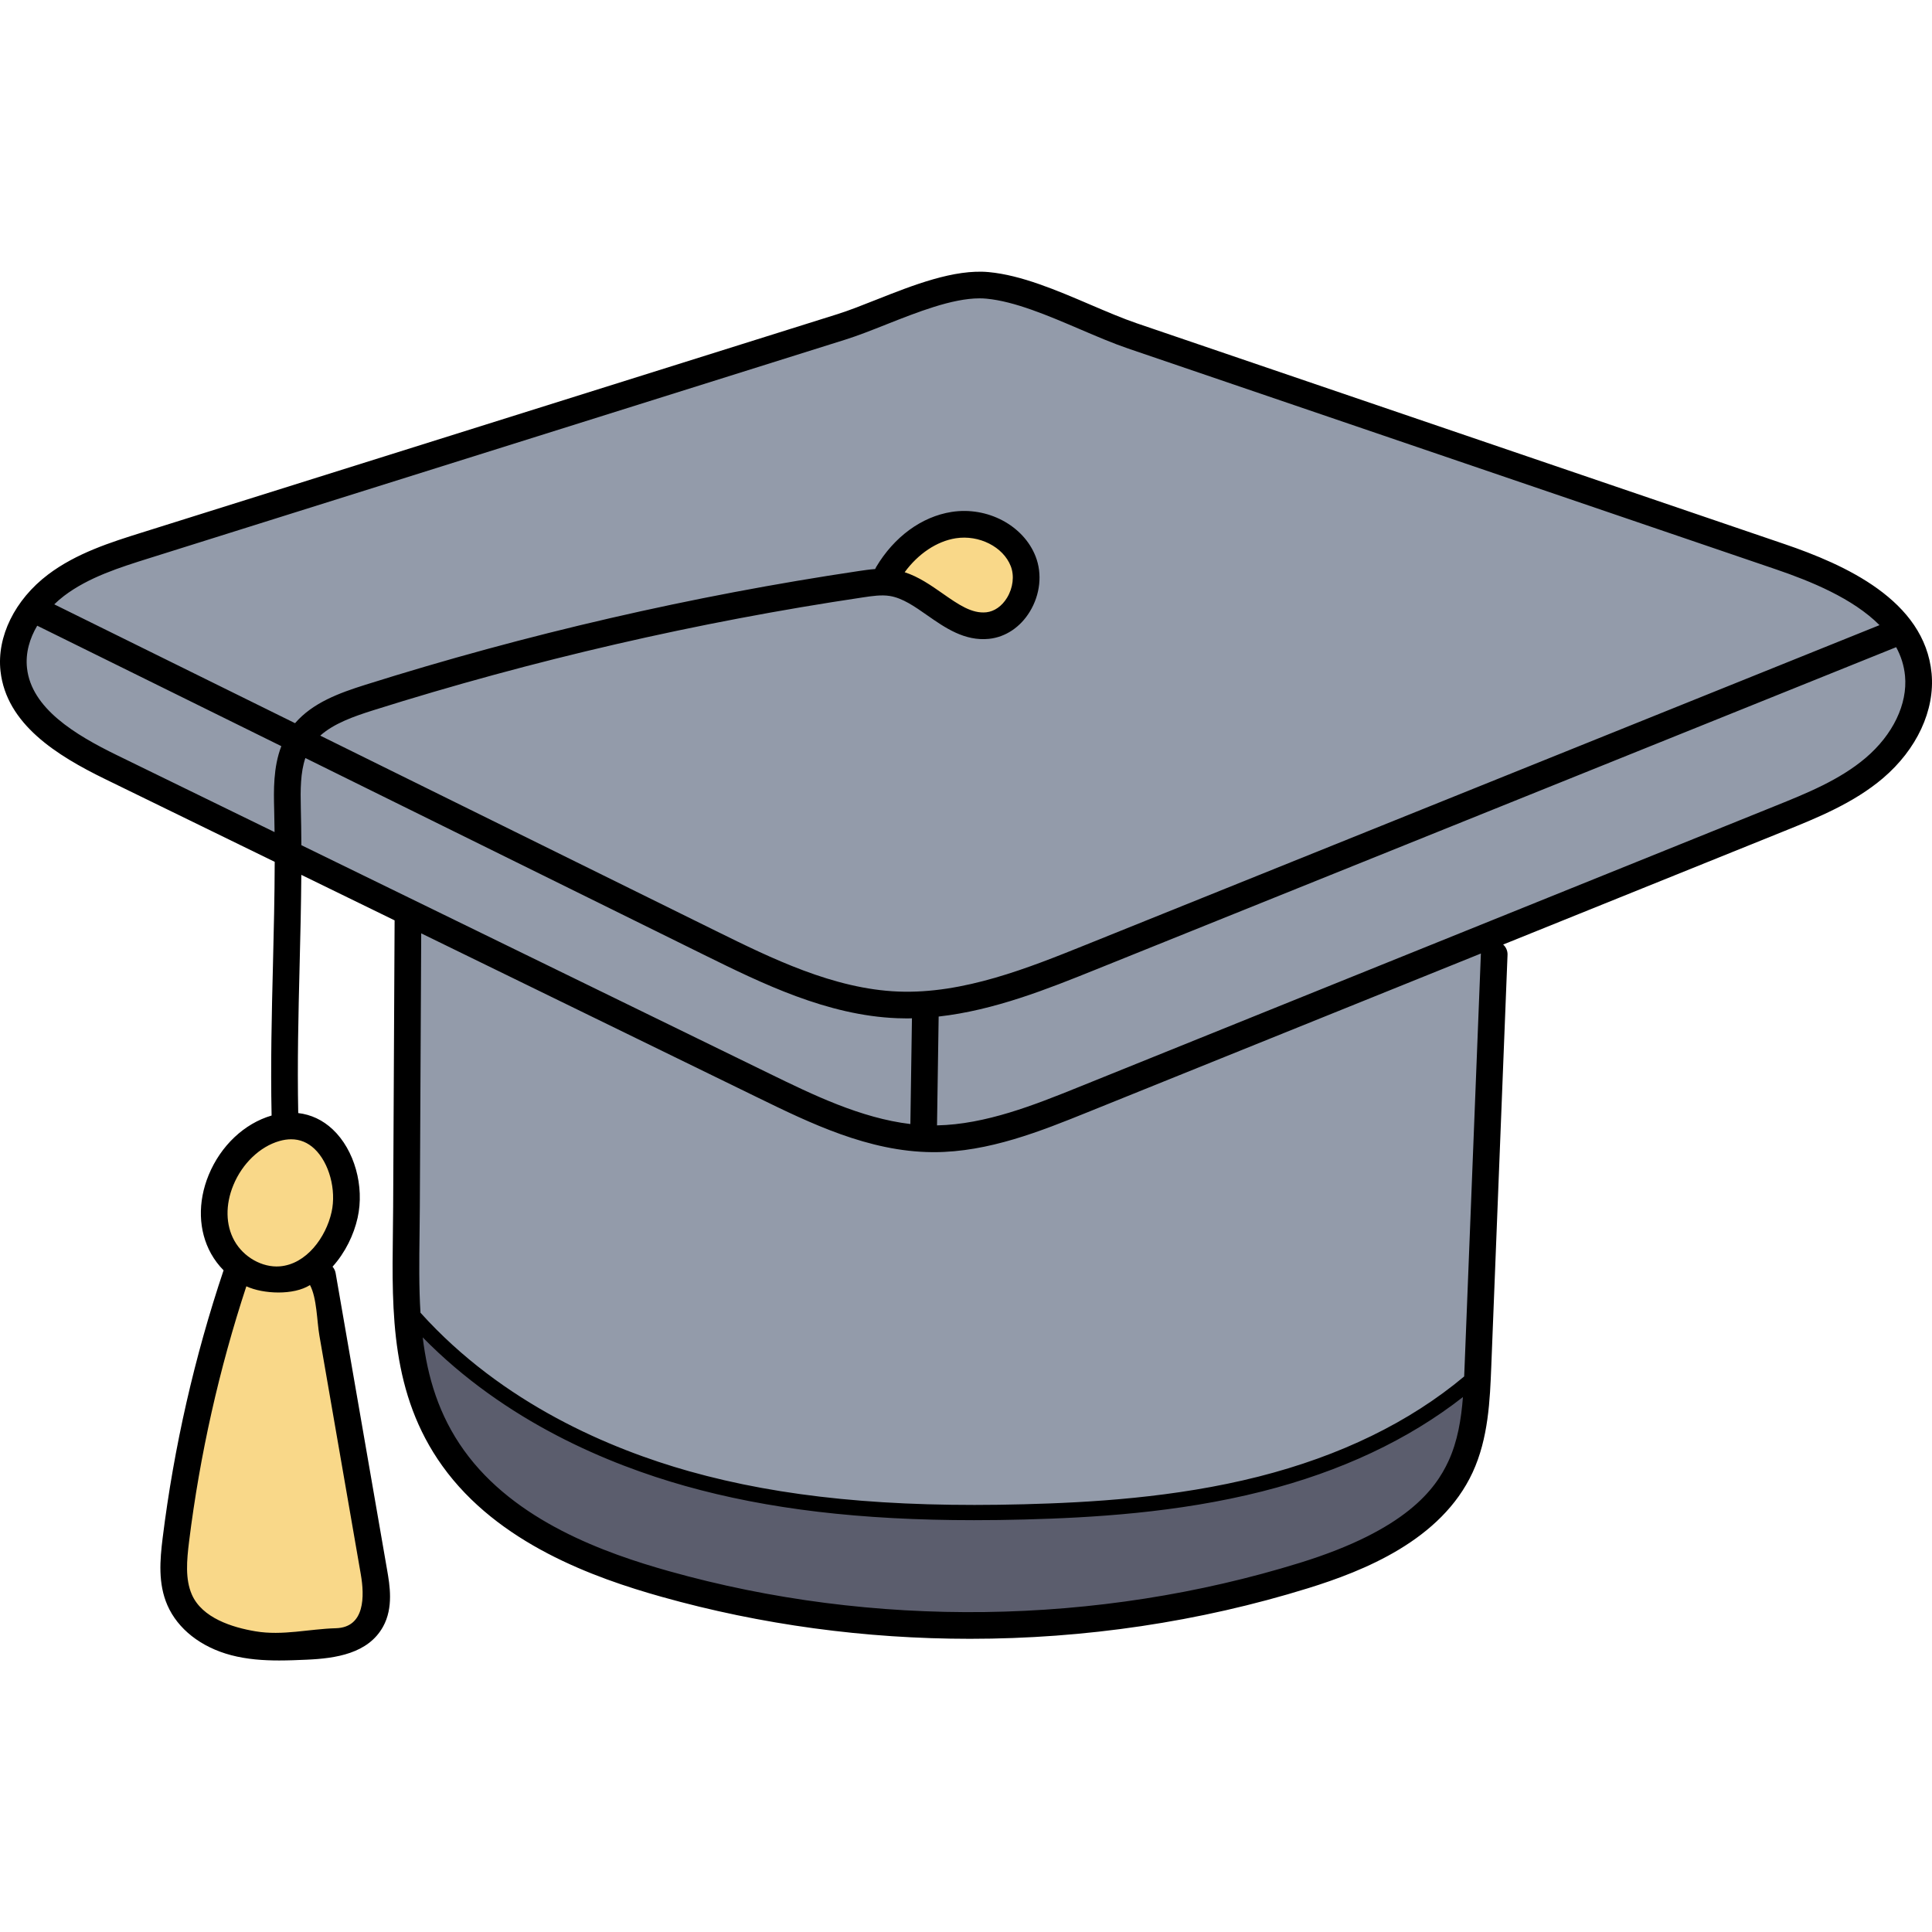 <?xml version="1.0" encoding="UTF-8"?> <svg xmlns="http://www.w3.org/2000/svg" height="512pt" viewBox="0 -72 512 512" width="512pt"> <g id="surface1"> <path d="M 333.754 320.332 C 311.457 325.98 288.73 327.227 271.422 327.684 C 266.91 327.801 262.438 327.859 258.129 327.859 C 228.164 327.859 204.09 325.012 182.363 318.895 C 163.227 313.512 135.859 302.453 114.164 280.32 L 107.98 274.016 L 109.043 282.781 C 110.566 295.359 114.219 305.316 120.535 314.117 C 134.574 333.691 159.164 342.398 176.438 347.246 C 202.371 354.535 229.496 358.23 257.059 358.23 C 287.402 358.23 317.137 353.781 345.438 345.004 C 374.66 335.949 382.902 324.406 386.562 316.512 C 389.445 310.281 390.285 303.598 390.691 298.469 L 391.23 291.66 L 385.852 295.867 C 371.715 306.926 354.188 315.156 333.754 320.332 Z M 333.754 320.332 " style=" stroke:none;fill-rule:nonzero;fill:rgb(35.686%,36.471%,42.745%);fill-opacity:1;"></path> <path d="M 505.137 98.078 L 503.859 95.73 L 289.328 182.137 C 276.926 187.137 262.863 192.801 248.414 194.418 L 245.789 194.715 L 245.273 229.305 L 248.379 229.238 C 261.98 228.965 275.656 223.441 286.641 219.004 L 471.539 144.391 C 480.18 140.898 489.117 137.289 496.34 131.148 C 504.332 124.371 508.629 115.285 507.836 106.84 C 507.551 103.797 506.641 100.852 505.137 98.078 Z M 505.137 98.078 " style=" stroke:none;fill-rule:nonzero;fill:rgb(57.647%,60.784%,66.667%);fill-opacity:1;"></path> <path d="M 76.859 122.34 L 78.941 123.367 L 80.461 121.609 C 84.656 116.75 91.258 114.371 97.66 112.352 C 140.16 98.965 184.074 88.848 228.184 82.277 C 229.316 82.105 230.723 81.895 232.148 81.793 L 234.074 81.59 L 234.758 79.816 C 239.086 72.547 245.602 67.742 252.637 66.633 C 253.586 66.484 254.555 66.41 255.52 66.41 C 262.695 66.41 269.332 70.586 271.656 76.57 C 273.117 80.32 272.625 84.793 270.336 88.543 C 268.324 91.852 265.219 93.957 261.816 94.316 C 261.398 94.359 260.977 94.383 260.559 94.383 C 255.727 94.383 251.543 91.457 247.5 88.633 C 243.98 86.168 240.336 83.617 236.23 82.965 C 235.48 82.852 234.703 82.793 233.848 82.793 C 231.953 82.793 230.035 83.078 228.34 83.332 C 184.355 89.875 140.496 99.984 97.98 113.379 C 92.816 115.004 86.965 117.043 82.867 120.715 L 79.566 123.676 L 111.004 139.199 C 136.52 151.805 162.129 164.453 188.434 177.418 C 203.309 184.758 220.172 193.07 237.953 193.77 C 238.781 193.801 239.609 193.816 240.438 193.816 C 257.52 193.816 274.207 187.082 288.934 181.145 L 503.41 94.762 L 500.219 91.555 C 492.465 83.754 480.176 78.965 471.609 76.039 L 299.953 17.531 C 295.883 16.141 291.398 14.215 287.414 12.5 C 278.688 8.773 269.66 4.918 261.695 4.168 C 261.07 4.102 260.379 4.07 259.59 4.07 C 251.707 4.07 242.125 7.875 233.676 11.23 L 233.52 11.293 C 229.809 12.762 226.305 14.145 223.16 15.129 L 38.773 73.027 C 30.586 75.598 22.117 78.254 15.16 83.531 C 14.18 84.273 13.215 85.105 12.285 86.016 L 9.25 88.977 L 13.055 90.852 C 34.672 101.512 55.832 111.953 76.859 122.34 Z M 76.859 122.34 " style=" stroke:none;fill-rule:nonzero;fill:rgb(57.647%,60.784%,66.667%);fill-opacity:1;"></path> <path d="M 247.469 230.332 L 247.055 230.332 C 230.867 230.207 215.637 222.77 202.195 216.203 L 108.656 170.551 L 108.262 247.957 C 108.25 250.289 108.219 252.621 108.191 254.934 L 108.188 255.035 C 108.098 262.312 108.012 269.188 108.438 276.066 L 108.5 277.113 L 109.199 277.891 C 131.574 302.738 161.043 314.934 181.828 320.789 C 203.758 326.953 228 329.82 258.113 329.82 C 262.418 329.82 266.914 329.762 271.477 329.641 C 288.883 329.188 311.746 327.934 334.238 322.23 C 356.367 316.621 375.109 307.488 389.945 295.082 L 390.965 294.23 L 395.441 181.09 L 395.461 180.98 L 395.461 176.246 L 287.047 219.988 C 275.055 224.836 261.465 230.332 247.469 230.332 Z M 247.469 230.332 " style=" stroke:none;fill-rule:nonzero;fill:rgb(57.647%,60.784%,66.667%);fill-opacity:1;"></path> <path d="M 240.906 228.859 L 244.211 229.254 L 244.727 194.789 L 241.16 194.875 C 240.922 194.883 240.688 194.891 240.449 194.891 C 239.594 194.891 238.746 194.871 237.91 194.844 C 219.922 194.141 202.945 185.766 187.969 178.383 C 157.926 163.57 128.809 149.191 99.688 134.812 L 79.203 124.691 L 78.094 127.918 C 76.613 132.227 76.598 137.199 76.723 142.355 C 76.805 145.344 76.852 148.496 76.859 151.992 L 76.867 153.859 L 202.664 215.25 C 214.172 220.863 227.211 227.23 240.906 228.859 Z M 240.906 228.859 " style=" stroke:none;fill-rule:nonzero;fill:rgb(57.647%,60.784%,66.667%);fill-opacity:1;"></path> <path d="M 75.66 142.344 C 75.543 137.684 75.398 131.887 77.359 126.824 L 78.348 124.266 L 75.891 123.051 C 58.871 114.645 41.77 106.207 24.41 97.641 L 8.691 89.887 L 7.273 92.285 C 4.77 96.535 3.699 101.07 4.18 105.402 C 5.527 117.492 17.824 125.039 29.676 130.828 L 75.84 153.348 L 75.77 148.465 C 75.742 146.449 75.711 144.406 75.66 142.344 Z M 75.66 142.344 " style=" stroke:none;fill-rule:nonzero;fill:rgb(57.647%,60.784%,66.667%);fill-opacity:1;"></path> <path d="M 255.5 67.477 C 254.594 67.477 253.688 67.547 252.805 67.688 C 247.051 68.594 241.406 72.305 237.32 77.867 L 234.867 81.207 L 238.809 82.492 C 242.098 83.566 244.984 85.578 248.043 87.711 L 248.145 87.785 C 252.223 90.629 256.074 93.312 260.555 93.312 C 260.93 93.312 261.309 93.293 261.703 93.254 C 264.777 92.922 267.598 91 269.434 87.98 C 271.508 84.566 271.977 80.34 270.656 76.953 C 268.488 71.371 262.254 67.477 255.5 67.477 Z M 255.5 67.477 " style=" stroke:none;fill-rule:nonzero;fill:rgb(97.647%,84.706%,53.725%);fill-opacity:1;"></path> <path d="M 84.527 263.695 C 80.445 265.953 77.078 267.988 72.16 267.656 C 72.09 267.652 70.633 267.555 70.633 267.555 L 68.812 267.023 C 68.055 266.801 67.312 266.52 66.543 266.16 L 63.48 264.738 L 62.43 267.945 C 55.152 290.094 50.012 313.02 47.145 336.078 C 46.449 341.602 46 346.957 48.078 351.75 C 49.094 354.082 50.793 356.266 52.992 358.062 L 57.816 362.012 L 57.828 361.09 C 59.25 361.746 60.742 362.297 62.285 362.703 C 63.965 363.145 65.719 363.457 67.648 363.664 L 69.25 363.836 L 69.25 363.875 L 69.754 363.891 L 71.227 364.051 L 71.215 363.93 L 71.961 363.949 C 72.617 363.969 73.273 363.977 73.938 363.977 C 76.375 363.977 78.867 363.863 81.094 363.766 L 82.684 363.68 L 82.691 363.785 L 84.297 363.586 C 84.297 363.586 84.641 363.566 84.641 363.543 L 85.898 363.387 C 92.09 362.617 96.031 360.57 97.953 357.117 C 99.914 353.598 99.395 349.422 98.578 344.727 Z M 84.527 263.695 " style=" stroke:none;fill-rule:nonzero;fill:rgb(97.647%,84.706%,53.725%);fill-opacity:1;"></path> <path d="M 77.16 226.922 C 75.895 226.922 74.562 227.117 73.219 227.508 C 67.199 229.219 61.777 234.355 59.078 240.906 C 56.574 246.973 56.727 253.293 59.484 258.246 C 62.27 263.262 67.832 266.633 73.328 266.633 C 73.676 266.633 74.023 266.617 74.379 266.59 C 82.863 265.914 89.062 257.656 90.797 249.852 C 92.344 242.91 90.07 234.672 85.383 230.262 C 83.02 228.043 80.254 226.922 77.16 226.922 Z M 77.16 226.922 " style=" stroke:none;fill-rule:nonzero;fill:rgb(97.647%,84.706%,53.725%);fill-opacity:1;"></path> <path d="M 511.891 106.461 C 510.062 87.027 488.77 77.594 472.918 72.188 L 301.258 13.676 C 297.484 12.387 293.383 10.633 289.039 8.777 C 280.016 4.914 270.684 0.926 262.059 0.113 C 252.883 -0.758 241.879 3.602 232.176 7.445 C 228.48 8.91 224.988 10.293 221.945 11.25 L 37.555 69.145 C 29.434 71.691 20.223 74.586 12.703 80.285 C 3.934 86.934 -0.883 96.73 0.133 105.855 C 1.703 119.91 15.047 128.215 27.895 134.484 L 72.801 156.398 C 72.777 165.68 72.555 174.816 72.336 183.746 C 72.012 196.648 71.688 209.973 71.977 223.629 C 64.734 225.746 58.516 231.613 55.316 239.348 C 52.336 246.562 52.559 254.172 55.93 260.23 C 56.84 261.863 57.965 263.344 59.25 264.645 C 51.531 287.648 46.098 311.5 43.105 335.578 C 42.375 341.449 41.871 347.66 44.348 353.367 C 47.098 359.695 53.258 364.531 61.242 366.637 C 65.445 367.746 69.785 368.043 73.969 368.043 C 76.465 368.043 78.906 367.938 81.234 367.836 C 89.039 367.5 97.555 366.199 101.504 359.102 C 104.324 354.039 103.277 348.016 102.586 344.031 L 88.945 265.383 C 88.832 264.727 88.535 264.152 88.129 263.684 C 91.504 259.945 93.773 255.211 94.77 250.742 C 96.637 242.355 93.926 232.719 88.176 227.305 C 85.543 224.82 82.418 223.367 79.035 222.973 C 78.766 209.652 79.086 196.582 79.398 183.926 C 79.598 176.051 79.793 168.012 79.852 159.844 L 104.574 171.906 L 104.188 247.941 C 104.176 250.262 104.148 252.578 104.117 254.887 C 103.852 275.812 103.578 297.453 117.227 316.488 C 131.996 337.09 157.461 346.148 175.332 351.172 C 201.754 358.598 229.387 362.301 257.039 362.301 C 287.426 362.301 317.836 357.824 346.641 348.898 C 361.375 344.332 381.926 336.184 390.25 318.227 C 394.449 309.172 394.852 299.012 395.207 290.047 L 399.512 181.051 C 399.555 179.969 399.094 178.992 398.352 178.312 L 473.004 148.184 C 481.547 144.734 491.23 140.828 498.973 134.258 C 507.977 126.609 512.809 116.219 511.891 106.461 Z M 72.656 142.445 C 72.707 144.473 72.742 146.496 72.766 148.516 L 30.992 128.129 C 19.875 122.703 8.348 115.723 7.16 105.07 C 6.707 101.004 7.891 97.152 9.863 93.816 C 31.793 104.625 53.238 115.215 74.555 125.738 C 72.383 131.375 72.535 137.637 72.656 142.445 Z M 95.621 345.242 C 96.613 350.941 96.77 359.281 89.012 359.496 C 81.887 359.695 74.898 361.52 67.734 360.32 C 61.539 359.285 53.535 356.781 50.832 350.551 C 49.059 346.477 49.484 341.555 50.117 336.449 C 52.969 313.535 58.066 290.828 65.285 268.883 C 69.77 270.961 77.836 271.301 82.148 268.551 C 83.996 272.02 83.965 278.031 84.645 281.945 C 86.066 290.152 87.492 298.363 88.914 306.574 C 91.129 319.336 93.344 332.098 95.555 344.859 C 95.578 344.984 95.598 345.113 95.621 345.242 Z M 83.328 232.445 C 87.227 236.117 89.18 243.324 87.871 249.203 C 86.371 255.938 81.172 263.039 74.141 263.598 C 69.488 263.957 64.539 261.168 62.105 256.793 C 59.789 252.633 59.695 247.258 61.852 242.051 C 64.211 236.332 68.883 231.863 74.039 230.387 C 75.125 230.074 76.164 229.922 77.16 229.922 C 79.477 229.922 81.543 230.766 83.328 232.445 Z M 78.191 119.652 C 57.16 109.266 36 98.816 14.375 88.156 C 15.227 87.336 16.102 86.578 16.977 85.914 C 23.516 80.957 31.73 78.379 39.676 75.887 L 224.062 17.992 C 227.352 16.957 230.961 15.531 234.781 14.016 C 243.047 10.742 252.328 7.066 259.594 7.066 C 260.211 7.066 260.812 7.094 261.395 7.148 C 268.922 7.859 277.734 11.629 286.258 15.273 C 290.73 17.188 294.953 18.992 298.98 20.367 L 470.637 78.879 C 479.809 82.008 491.035 86.57 498.09 93.668 L 287.812 178.363 C 272.586 184.496 255.328 191.449 238.07 190.773 C 220.945 190.102 204.379 181.938 189.766 174.73 C 159.73 159.926 130.613 145.543 101.496 131.16 C 95.957 128.426 90.418 125.688 84.871 122.949 C 88.453 119.742 93.699 117.871 98.883 116.238 C 141.199 102.906 184.902 92.832 228.777 86.301 C 231.133 85.949 233.57 85.586 235.773 85.934 C 239.168 86.473 242.379 88.715 245.777 91.094 C 250.402 94.324 255.641 97.98 262.125 97.297 C 266.469 96.836 270.398 94.215 272.906 90.102 C 275.672 85.562 276.25 80.098 274.453 75.48 C 271.25 67.242 261.668 62.172 252.172 63.668 C 244.246 64.922 236.961 70.246 232.184 78.277 C 232.082 78.449 232 78.621 231.93 78.801 C 230.43 78.91 229.008 79.121 227.734 79.309 C 183.496 85.898 139.43 96.051 96.758 109.496 C 89.883 111.66 82.859 114.242 78.191 119.652 Z M 239.746 79.645 C 243.336 74.746 248.25 71.445 253.273 70.648 C 259.469 69.676 265.871 72.918 267.863 78.043 C 268.852 80.582 268.469 83.793 266.867 86.422 C 265.516 88.641 263.516 90.039 261.383 90.266 C 257.523 90.668 253.957 88.184 249.828 85.297 C 246.695 83.109 243.477 80.859 239.746 79.645 Z M 79.863 151.98 C 79.848 148.762 79.805 145.523 79.723 142.266 C 79.598 137.234 79.629 132.672 80.926 128.887 C 86.742 131.758 92.555 134.629 98.363 137.5 C 127.48 151.883 156.602 166.266 186.637 181.074 C 201.887 188.59 219.168 197.109 237.793 197.836 C 238.68 197.871 239.562 197.891 240.445 197.891 C 240.859 197.891 241.266 197.867 241.676 197.859 L 241.258 225.883 C 228.086 224.309 215.371 218.105 203.98 212.551 Z M 383.84 315.25 C 380.418 322.629 372.625 333.441 344.547 342.145 C 290.816 358.797 231.402 359.586 177.246 344.363 C 160.398 339.629 136.445 331.16 122.969 312.367 C 116.273 303.031 113.305 292.977 112.023 282.418 C 133.93 304.77 161.414 316.117 181.551 321.785 C 203.395 327.93 227.98 330.863 258.133 330.863 C 262.469 330.863 266.926 330.805 271.5 330.684 C 288.965 330.223 311.902 328.961 334.492 323.238 C 355.371 317.953 373.238 309.543 387.695 298.23 C 387.23 304.152 386.281 309.984 383.84 315.25 Z M 392.449 180.773 L 388.145 289.766 C 388.105 290.766 388.062 291.77 388.02 292.777 C 373.543 304.891 355.211 313.824 333.5 319.324 C 311.297 324.949 288.648 326.191 271.395 326.645 C 235.426 327.59 207.227 324.812 182.645 317.898 C 161.914 312.062 133.211 300.074 111.43 275.883 C 111.008 269.082 111.098 262.098 111.188 254.973 C 111.215 252.645 111.246 250.312 111.258 247.977 L 111.625 175.348 L 200.879 218.902 C 214.617 225.605 230.188 233.203 247.027 233.332 C 247.176 233.336 247.32 233.336 247.465 233.336 C 262.004 233.336 275.898 227.727 288.168 222.777 L 392.461 180.688 C 392.461 180.715 392.449 180.742 392.449 180.773 Z M 494.398 128.867 C 487.527 134.695 478.801 138.223 470.355 141.625 L 285.523 216.223 C 274.105 220.828 261.191 225.977 248.32 226.238 L 248.754 197.395 C 263.555 195.738 277.688 190.062 290.453 184.922 L 502.504 99.508 C 503.762 101.828 504.594 104.359 504.852 107.125 C 505.551 114.586 501.645 122.715 494.398 128.867 Z M 494.398 128.867 " style=" stroke:none;fill-rule:nonzero;fill:rgb(0%,0%,0%);fill-opacity:1;"></path> </g> </svg> 